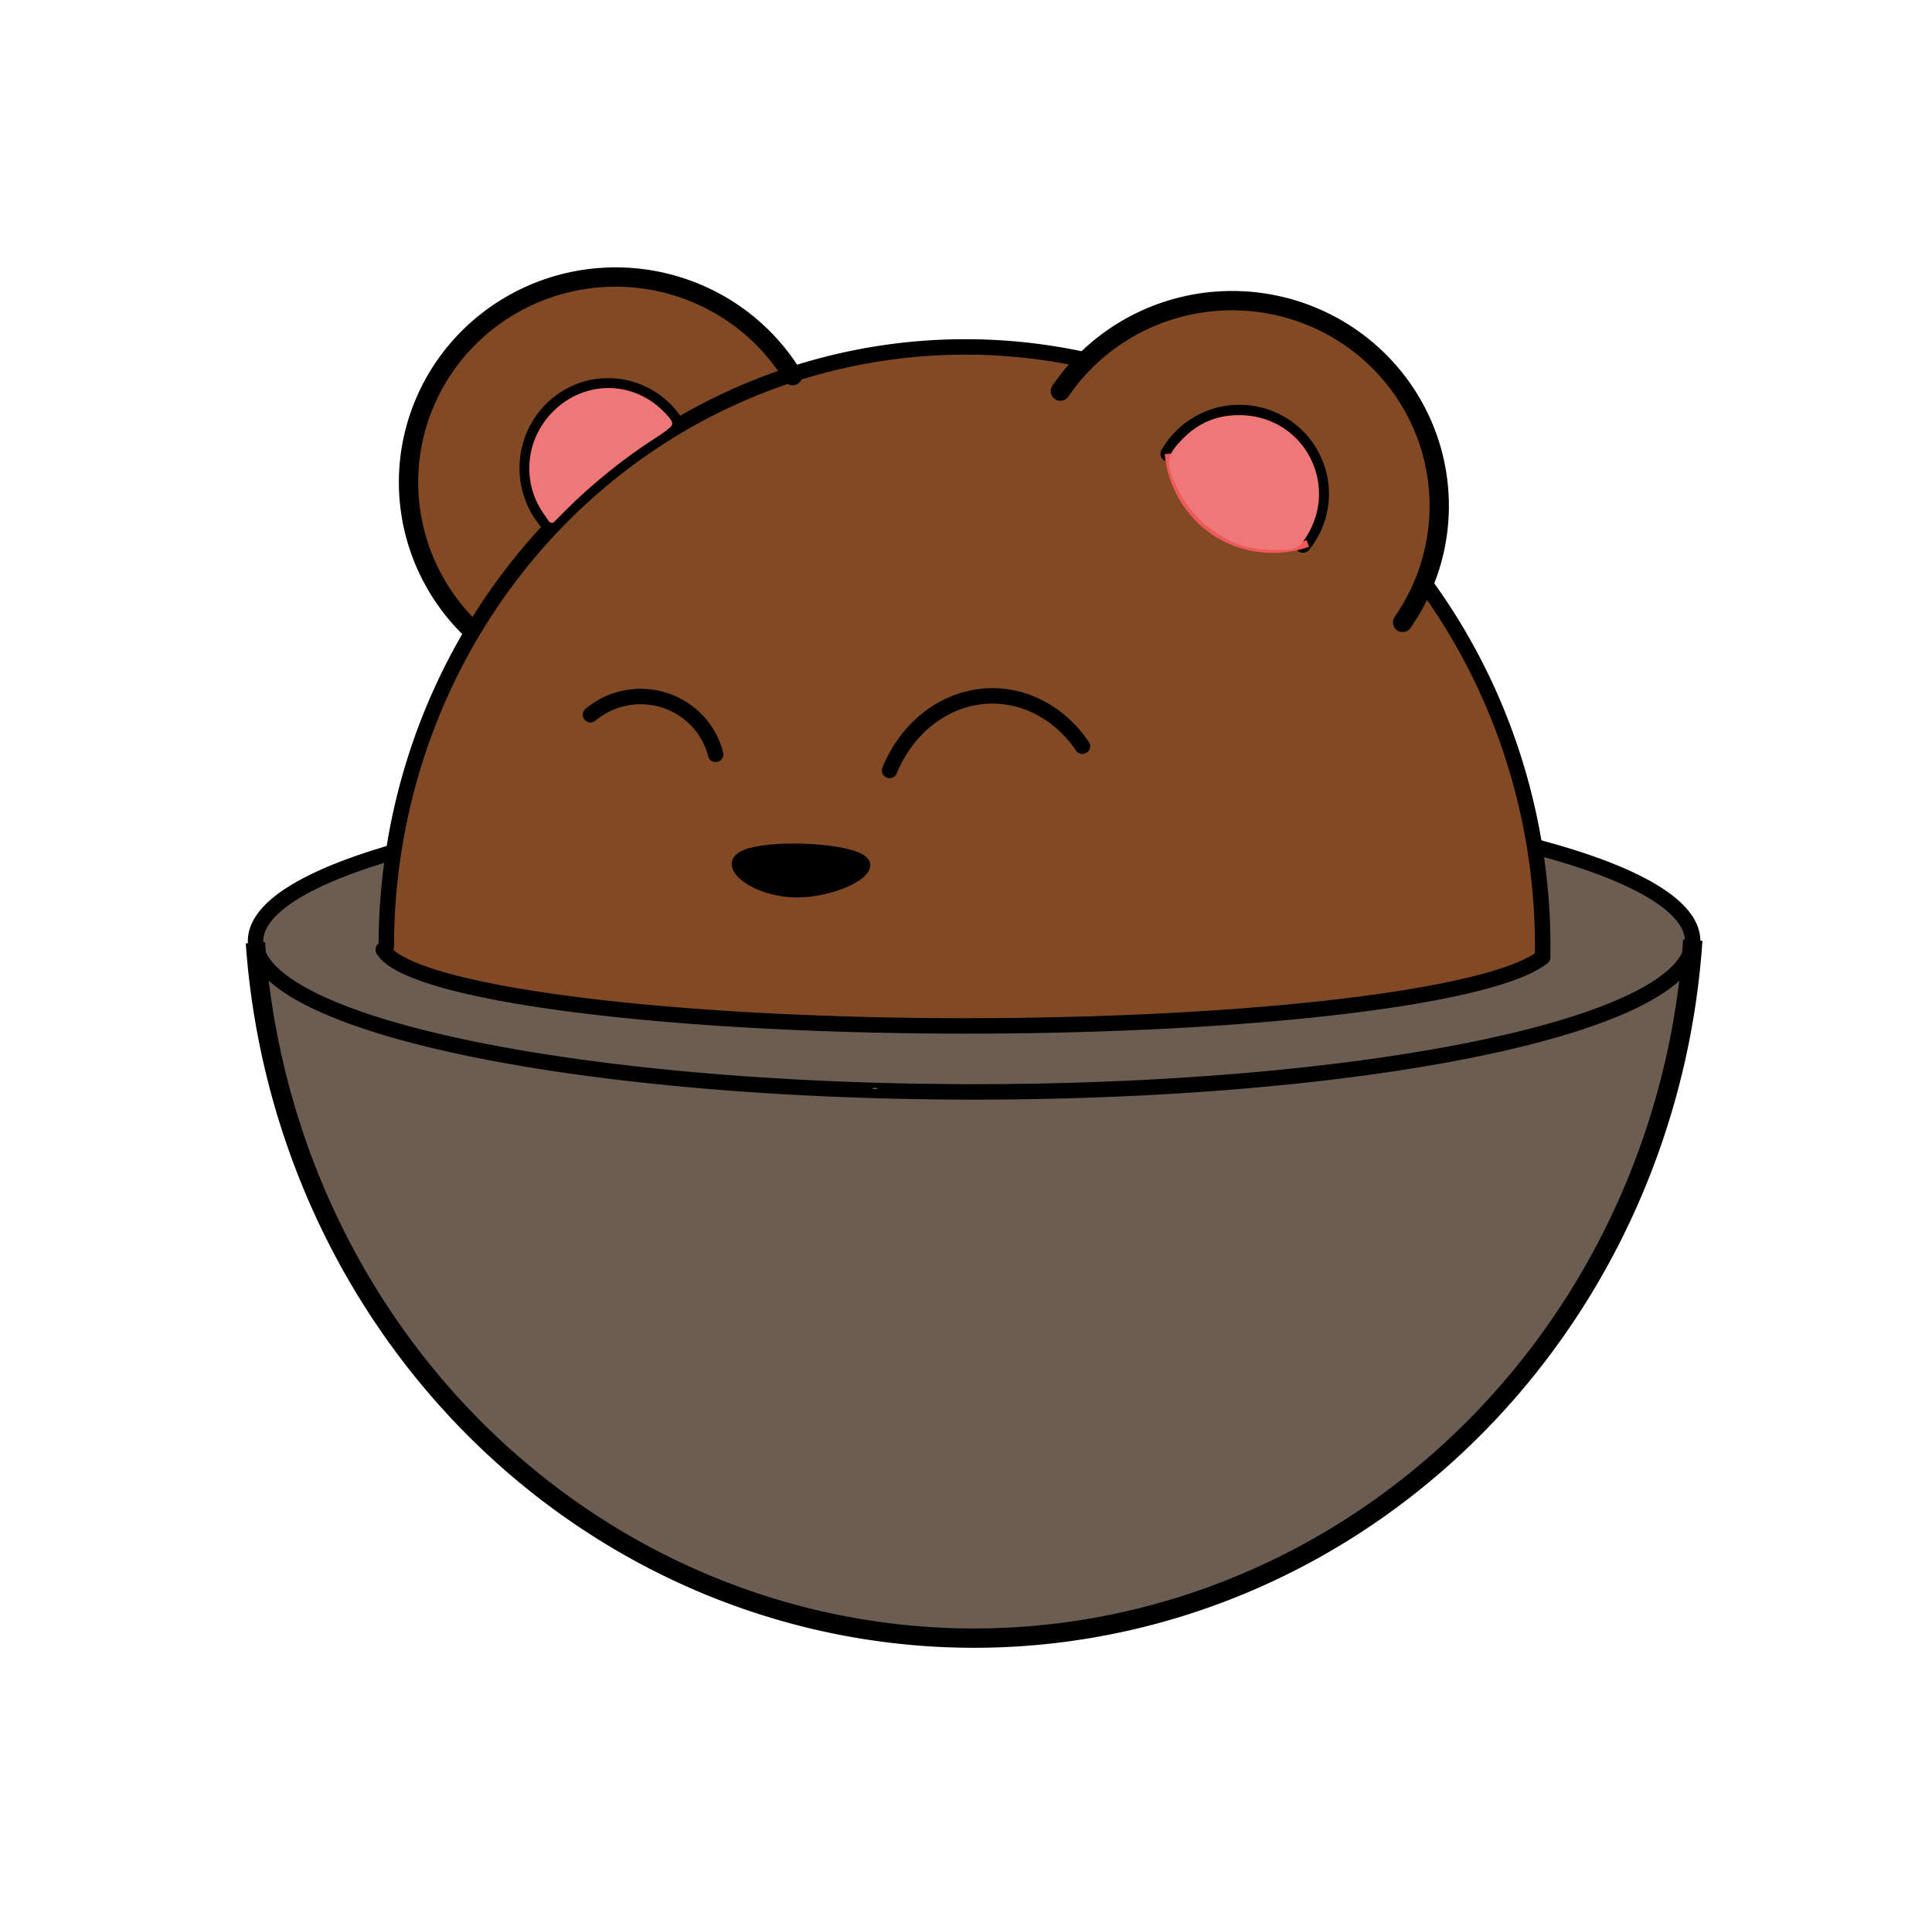 <?xml version="1.0" encoding="UTF-8" standalone="no"?>
<!-- Created with Inkscape (http://www.inkscape.org/) -->

<svg
   width="100mm"
   height="99mm"
   viewBox="0 0 100 99"
   version="1.1"
   id="svg5"
   inkscape:version="1.1.2 (0a00cf5339, 2022-02-04, custom)"
   sodipodi:docname="banner.svg"
   xmlns:inkscape="http://www.inkscape.org/namespaces/inkscape"
   xmlns:sodipodi="http://sodipodi.sourceforge.net/DTD/sodipodi-0.dtd"
   xmlns="http://www.w3.org/2000/svg"
   xmlns:svg="http://www.w3.org/2000/svg">
  <sodipodi:namedview
     id="namedview7"
     pagecolor="#ffffff"
     bordercolor="#666666"
     borderopacity="1.0"
     inkscape:pageshadow="2"
     inkscape:pageopacity="0.0"
     inkscape:pagecheckerboard="0"
     inkscape:document-units="mm"
     showgrid="false"
     inkscape:zoom="1.2953003"
     inkscape:cx="179.49506"
     inkscape:cy="114.64523"
     inkscape:window-width="1869"
     inkscape:window-height="1052"
     inkscape:window-x="51"
     inkscape:window-y="0"
     inkscape:window-maximized="1"
     inkscape:current-layer="layer1"
     units="mm"
     scale-x="1"
     width="100mm"
     height="110mm" />
  <defs
     id="defs2">
    <rect
       x="711.323"
       y="132.396"
       width="2990.28"
       height="820.563"
       id="rect6948" />
    <inkscape:path-effect
       effect="spiro"
       id="path-effect21681"
       is_visible="true"
       lpeversion="1" />
    <inkscape:path-effect
       effect="spiro"
       id="path-effect9851"
       is_visible="true"
       lpeversion="1" />
    <inkscape:path-effect
       effect="bspline"
       id="path-effect6934"
       is_visible="true"
       lpeversion="1"
       weight="33.333"
       steps="2"
       helper_size="0"
       apply_no_weight="true"
       apply_with_weight="true"
       only_selected="false" />
    <linearGradient
       id="linearGradient1344"
       inkscape:swatch="solid">
      <stop
         style="stop-color:#000000;stop-opacity:1;"
         offset="0"
         id="stop1342" />
    </linearGradient>
    <inkscape:path-effect
       effect="spiro"
       id="path-effect9851-2"
       is_visible="true"
       lpeversion="1" />
  </defs>
  <g
     inkscape:groupmode="layer"
     id="layer2"
     inkscape:label="Layer 2">
    <path
       style="opacity:1;fill:#824925;fill-opacity:1;stroke:#824925;stroke-width:0.367;stroke-linecap:round;stroke-linejoin:round;stroke-miterlimit:4;stroke-dasharray:none;stroke-opacity:1"
       d="M 44.59,52.737 C 32.946,52.447 22.902,51.075 20.618,49.464 l -0.308,-0.217 0.017,-1.39 c 0.025,-2.056 0.286,-3.994 0.862,-6.392 2.174,-9.052 8.414,-16.73 16.695,-20.545 5.198,-2.395 10.874,-3.196 16.514,-2.332 0.531,0.081 1.02,0.167 1.087,0.19 0.081,0.028 -0.051,0.27 -0.394,0.726 -0.283,0.376 -0.501,0.728 -0.483,0.782 0.018,0.054 0.105,0.145 0.195,0.201 0.135,0.084 0.205,0.045 0.408,-0.232 1.994,-2.729 5.225,-4.397 8.515,-4.395 4.768,0.003 8.802,3.06 10.149,7.692 0.233,0.802 0.25,0.979 0.25,2.628 0,1.657 -0.017,1.821 -0.252,2.618 -0.3,1.012 -0.734,2.012 -1.202,2.772 -0.379,0.615 -0.398,0.869 -0.065,0.869 0.176,0 0.311,-0.162 0.704,-0.845 l 0.485,-0.845 0.477,0.702 c 1.176,1.731 2.418,4.157 3.245,6.34 1.248,3.291 1.864,6.382 2.05,10.288 l 0.062,1.305 -0.678,0.338 c -3.15,1.57 -12.39,2.732 -24.047,3.023 -4.153,0.104 -5.909,0.103 -10.314,-0.008 z m -1.555,-6.446 c 1.289,-0.367 2.07,-0.937 2.07,-1.509 0,-0.614 -0.628,-0.918 -2.318,-1.122 -1.138,-0.137 -3.323,-0.066 -4.017,0.131 -0.877,0.249 -1.208,0.877 -0.78,1.48 0.343,0.484 1.328,0.991 2.331,1.201 0.436,0.091 2.163,-0.024 2.714,-0.181 z m 3.446,-6.711 c 1.265,-2.466 3.679,-3.709 6.067,-3.124 0.968,0.237 1.802,0.753 2.654,1.642 0.767,0.8 0.969,0.919 1.074,0.635 0.078,-0.212 -0.144,-0.545 -0.819,-1.229 -2.477,-2.508 -6.346,-2.308 -8.578,0.443 -0.546,0.674 -1.171,1.841 -1.095,2.047 0.117,0.316 0.413,0.14 0.697,-0.413 z m -9.197,-0.58 c 0,-0.464 -0.515,-1.383 -1.101,-1.963 -1.487,-1.473 -3.688,-1.682 -5.454,-0.518 -0.274,0.181 -0.437,0.357 -0.437,0.472 0,0.264 0.259,0.33 0.541,0.139 0.133,-0.09 0.457,-0.271 0.72,-0.402 2.074,-1.032 4.526,0.085 5.215,2.376 0.03,0.101 0.142,0.167 0.283,0.167 0.195,0 0.233,-0.044 0.233,-0.271 z M 67.295,28.453 c 0.306,0.013 0.365,-0.027 0.619,-0.426 1.63,-2.555 0.419,-5.868 -2.469,-6.758 -0.709,-0.218 -1.954,-0.202 -2.694,0.036 -0.325,0.104 -0.838,0.355 -1.14,0.558 -0.889,0.597 -1.64,1.63 -1.33,1.829 0.061,0.039 0.151,0.255 0.2,0.48 0.157,0.726 0.725,1.788 1.312,2.454 1.2,1.361 2.768,2.017 4.474,1.871 0.38,-0.032 0.842,-0.052 1.028,-0.044 z"
       id="path26233" />
    <path
       style="opacity:1;fill:#824925;fill-opacity:1;stroke:#824925;stroke-width:0.354;stroke-linecap:round;stroke-linejoin:round;stroke-miterlimit:4;stroke-dasharray:none;stroke-opacity:1"
       d="m 23.944,31.656 c -0.974,-1.107 -1.723,-2.518 -2.171,-4.091 -0.351,-1.232 -0.415,-3.328 -0.14,-4.616 0.912,-4.284 4.328,-7.516 8.659,-8.194 3.063,-0.48 6.235,0.469 8.581,2.566 0.582,0.521 1.632,1.737 1.632,1.891 0,0.036 -0.114,0.096 -0.253,0.132 -0.623,0.162 -2.125,0.802 -3.543,1.51 l -1.542,0.77 -0.32,-0.388 c -0.947,-1.149 -2.756,-1.774 -4.232,-1.462 -2.108,0.446 -3.544,2.219 -3.565,4.401 -0.01,1.007 0.195,1.733 0.713,2.536 l 0.376,0.582 -0.628,0.709 c -0.761,0.86 -1.884,2.341 -2.58,3.405 l -0.514,0.785 z"
       id="path26309" />
    <path
       style="opacity:1;fill:#6c5d53;fill-opacity:1;stroke:#6c5d53;stroke-width:0.354;stroke-linecap:round;stroke-linejoin:round;stroke-miterlimit:4;stroke-dasharray:none;stroke-opacity:1"
       d="M 46.946,84.471 C 39.244,83.509 33.009,80.861 27.164,76.071 26.142,75.233 23.446,72.507 22.302,71.156 c -1.731,-2.045 -3.669,-5.049 -4.942,-7.66 -1.727,-3.542 -2.951,-7.39 -3.583,-11.265 -0.239,-1.463 -0.28,-1.971 -0.161,-1.971 0.038,0 0.376,0.239 0.75,0.532 3.498,2.733 13.555,4.861 26.414,5.589 4.87,0.276 14.063,0.274 19.12,-0.004 13.07,-0.717 22.921,-2.797 26.646,-5.625 0.35,-0.266 0.668,-0.463 0.707,-0.438 0.078,0.049 0.063,0.192 -0.206,1.953 -0.656,4.314 -2.416,9.324 -4.685,13.335 -4.459,7.883 -11.582,13.915 -19.967,16.907 -2.411,0.86 -5.368,1.564 -7.86,1.87 -1.09,0.134 -6.708,0.201 -7.59,0.091 z"
       id="path32191" />
    <path
       style="opacity:1;fill:#6c5d53;fill-opacity:1;stroke:#6c5d53;stroke-width:0.367;stroke-linecap:round;stroke-linejoin:round;stroke-miterlimit:4;stroke-dasharray:none;stroke-opacity:1"
       d="M 42.667,56.081 C 27.59,55.293 16.949,53.013 14.095,49.958 13.592,49.42 13.41,48.88 13.55,48.342 c 0.173,-0.667 1.097,-1.538 2.345,-2.208 1.283,-0.689 3.931,-1.712 4.067,-1.57 0.048,0.049 -0.091,2.141 -0.253,3.822 -0.05,0.518 -0.049,0.914 0.006,1.015 0.118,0.23 0.872,0.718 1.547,1.003 2.691,1.136 7.989,1.955 16.718,2.584 4.283,0.309 18.491,0.338 23.182,0.047 9.961,-0.617 16.757,-1.772 18.649,-3.172 l 0.286,-0.211 -0.059,-1.69 c -0.032,-0.93 -0.105,-2.129 -0.161,-2.665 -0.056,-0.536 -0.076,-1.002 -0.045,-1.035 0.032,-0.033 0.522,0.081 1.09,0.254 3.094,0.939 5.415,2.178 6.103,3.258 0.795,1.248 0.042,2.386 -2.402,3.632 -4.78,2.437 -14.387,4.108 -26.912,4.682 -2.407,0.11 -12.886,0.104 -15.043,-0.009 z"
       id="path32423" />
  </g>
  <g
     inkscape:label="Layer 1"
     inkscape:groupmode="layer"
     id="layer1">
    <path
       style="opacity:1;fill:none;fill-opacity:1;stroke:#000000;stroke-width:1;stroke-miterlimit:4;stroke-dasharray:none;stroke-opacity:1"
       id="path1318"
       sodipodi:type="arc"
       sodipodi:cx="50.414513"
       sodipodi:cy="45.945038"
       sodipodi:rx="37.295036"
       sodipodi:ry="38.830482"
       sodipodi:start="0.06981317"
       sodipodi:end="3.0682888"
       sodipodi:arc-type="arc"
       d="M 87.619,48.654 A 37.295,38.83 0 0 1 50.48,84.775 37.295,38.83 0 0 1 13.22,48.789"
       sodipodi:open="true" />
    <path
       style="opacity:1;fill:none;stroke:#000000;stroke-width:0.8;stroke-miterlimit:4;stroke-dasharray:none;stroke-opacity:1"
       id="path4270"
       sodipodi:type="arc"
       sodipodi:cx="50.419327"
       sodipodi:cy="48.697998"
       sodipodi:rx="37.192421"
       sodipodi:ry="7.8086805"
       sodipodi:start="5.6147242"
       sodipodi:end="3.7716565"
       sodipodi:arc-type="arc"
       d="M 79.607,43.858 A 37.192,7.809 0 0 1 76.021,54.362 37.192,7.809 0 0 1 25.872,54.564 37.192,7.809 0 0 1 20.368,44.097"
       sodipodi:open="true" />
    <path
       style="opacity:1;fill:none;stroke:#000000;stroke-width:0.8;stroke-linecap:round;stroke-miterlimit:4;stroke-dasharray:none;stroke-opacity:1"
       id="path4457"
       sodipodi:type="arc"
       sodipodi:cx="50.017097"
       sodipodi:cy="48.784821"
       sodipodi:rx="30.288292"
       sodipodi:ry="4.3078427"
       sodipodi:start="0.17453293"
       sodipodi:end="3.0578168"
       sodipodi:arc-type="arc"
       d="m 79.845,49.533 a 30.288,4.308 0 0 1 -31.202,3.555 30.288,4.308 0 0 1 -28.808,-3.943"
       sodipodi:open="true" />
    <path
       style="opacity:1;fill:none;stroke:#000000;stroke-width:0.8;stroke-linecap:round;stroke-miterlimit:4;stroke-dasharray:none;stroke-opacity:1"
       id="path4561"
       sodipodi:type="arc"
       sodipodi:cx="49.967251"
       sodipodi:cy="48.991314"
       sodipodi:rx="29.972532"
       sodipodi:ry="31.037703"
       sodipodi:start="3.1415927"
       sodipodi:end="4.9218285"
       sodipodi:arc-type="arc"
       d="M 19.995,48.991 A 29.973,31.038 0 0 1 31.105,24.87 29.973,31.038 0 0 1 56.199,18.632"
       sodipodi:open="true" />
    <path
       style="opacity:1;fill:none;stroke:#000000;stroke-width:0.8;stroke-linecap:round;stroke-miterlimit:4;stroke-dasharray:none;stroke-opacity:1"
       id="path4561-6"
       sodipodi:type="arc"
       sodipodi:cx="49.967251"
       sodipodi:cy="48.991108"
       sodipodi:rx="29.882442"
       sodipodi:ry="31.037703"
       sodipodi:start="5.6286868"
       sodipodi:end="0.017453293"
       sodipodi:arc-type="arc"
       sodipodi:open="true"
       d="m 73.675,30.097 a 29.882,31.038 0 0 1 6.171,19.436" />
    <path
       style="fill:#000000;fill-opacity:1;stroke:#000000;stroke-width:0.367;stroke-linecap:butt;stroke-linejoin:miter;stroke-miterlimit:4;stroke-dasharray:none;stroke-opacity:1"
       d="m 38.46,44.205 c 1.215,-0.599 5.364,-0.431 6.224,0.252 0.86,0.683 -1.569,1.881 -3.644,1.798 -2.075,-0.084 -3.795,-1.45 -2.58,-2.049 z"
       id="path6932"
       inkscape:path-effect="#path-effect6934"
       inkscape:original-d="m 35.525542,43.438294 c 4.149582,0.167957 8.299027,0.335782 12.448361,0.503516 -2.429305,1.198478 -4.858626,2.396775 -7.288113,3.594971 -1.719996,-1.366098 -3.440044,-2.732206 -5.160248,-4.098487 z" />
    <path
       style="opacity:1;fill:none;fill-opacity:1;stroke:#000000;stroke-width:1;stroke-linecap:round;stroke-miterlimit:4;stroke-dasharray:none;stroke-opacity:1"
       id="path6993"
       sodipodi:type="arc"
       sodipodi:cx="31.866571"
       sodipodi:cy="24.957026"
       sodipodi:rx="10.720515"
       sodipodi:ry="10.619435"
       sodipodi:start="2.3639263"
       sodipodi:end="5.7368973"
       sodipodi:arc-type="arc"
       d="M 24.228,32.408 A 10.721,10.619 0 0 1 21.784,21.349 a 10.721,10.619 0 0 1 9.014,-6.959 10.721,10.619 0 0 1 10.229,5.05"
       sodipodi:open="true" />
    <path
       style="opacity:1;fill:none;fill-opacity:1;stroke:#000000;stroke-width:1;stroke-linecap:round;stroke-linejoin:round;stroke-miterlimit:4;stroke-dasharray:none;stroke-opacity:1"
       id="path6993-5"
       sodipodi:type="arc"
       sodipodi:cx="63.774063"
       sodipodi:cy="26.178221"
       sodipodi:rx="10.720515"
       sodipodi:ry="10.619435"
       sodipodi:start="3.7350046"
       sodipodi:end="0.60388392"
       sodipodi:arc-type="arc"
       d="m 54.886,20.24 a 10.721,10.619 0 0 1 9.673,-4.653 10.721,10.619 0 0 1 8.883,6.002 10.721,10.619 0 0 1 -0.844,10.619"
       sodipodi:open="true" />
    <path
       style="opacity:1;fill:none;fill-opacity:1;stroke:#000000;stroke-width:0.8;stroke-linecap:round;stroke-miterlimit:4;stroke-dasharray:none;stroke-opacity:1"
       id="path6993-5-5"
       sodipodi:type="arc"
       sodipodi:cx="64.153427"
       sodipodi:cy="25.558506"
       sodipodi:rx="4.2344265"
       sodipodi:ry="4.2100644"
       sodipodi:start="3.6565117"
       sodipodi:end="0.67993515"
       sodipodi:arc-type="arc"
       sodipodi:open="true"
       d="m 60.468,23.485 a 4.234,4.21 0 0 1 3.881,-2.132 4.234,4.21 0 0 1 3.666,2.48 4.234,4.21 0 0 1 -0.57,4.372" />
    <path
       style="opacity:1;fill:none;fill-opacity:1;stroke:#000000;stroke-width:0.8;stroke-linecap:round;stroke-miterlimit:4;stroke-dasharray:none;stroke-opacity:1"
       id="path6993-3"
       sodipodi:type="arc"
       sodipodi:cx="31.478704"
       sodipodi:cy="24.226238"
       sodipodi:rx="4.1893992"
       sodipodi:ry="4.2568555"
       sodipodi:start="2.3639263"
       sodipodi:end="5.7368973"
       sodipodi:arc-type="arc"
       sodipodi:open="true"
       d="m 28.494,27.213 a 4.189,4.257 0 0 1 -0.955,-4.433 4.189,4.257 0 0 1 3.523,-2.789 4.189,4.257 0 0 1 3.997,2.024" />
    <path
       style="opacity:1;fill:none;fill-opacity:1;stroke:#000000;stroke-width:0.8;stroke-linecap:round;stroke-miterlimit:4;stroke-dasharray:none;stroke-opacity:1"
       id="path10696"
       sodipodi:type="arc"
       sodipodi:cx="33.158859"
       sodipodi:cy="39.992062"
       sodipodi:rx="4.0010204"
       sodipodi:ry="3.9457524"
       sodipodi:start="4.007276"
       sodipodi:end="6.0388392"
       sodipodi:arc-type="arc"
       d="m 30.566,36.987 a 4.001,3.946 0 0 1 3.816,-0.752 4.001,3.946 0 0 1 2.659,2.802"
       sodipodi:open="true" />
    <path
       style="opacity:1;fill:none;fill-opacity:1;stroke:#000000;stroke-width:0.8;stroke-linecap:round;stroke-miterlimit:4;stroke-dasharray:none;stroke-opacity:1"
       id="path10696-1"
       sodipodi:type="arc"
       sodipodi:cx="-51.370071"
       sodipodi:cy="42.693729"
       sodipodi:rx="5.8756614"
       sodipodi:ry="6.6792312"
       sodipodi:start="3.7978365"
       sodipodi:end="5.846853"
       sodipodi:arc-type="arc"
       sodipodi:open="true"
       d="m -56.025,38.618 a 5.876,6.679 0 0 1 5.3,-2.564 5.876,6.679 0 0 1 4.68,3.816"
       transform="scale(-1,1)" />
    <path
       style="fill:none;stroke:#ee5a5a;stroke-width:0.367;stroke-linecap:butt;stroke-linejoin:miter;stroke-miterlimit:4;stroke-dasharray:none;stroke-opacity:1"
       d="m 60.468,23.485 c 0.14,1.601 1.034,3.121 2.365,4.022 1.332,0.901 3.074,1.165 4.613,0.699 0.084,-0.025 0.167,-0.053 0.249,-0.082"
       id="path21679"
       inkscape:path-effect="#path-effect21681"
       inkscape:original-d="m 60.468019,23.485204 c 6.978011,4.720235 4.652139,3.147022 6.978111,4.720356 2.325862,1.573334 0.166194,-0.05453 0.249204,-0.08211" />
    <path
       style="opacity:1;fill:none;fill-opacity:1;stroke:#ee5a5a;stroke-width:2.918;stroke-linecap:round;stroke-linejoin:round;stroke-miterlimit:4;stroke-dasharray:none;stroke-opacity:1"
       d=""
       id="path25471"
       transform="scale(0.265)" />
    <path
       style="opacity:1;fill:none;fill-opacity:1;stroke:#ee7777;stroke-width:0.367;stroke-linecap:round;stroke-linejoin:round;stroke-miterlimit:4;stroke-dasharray:none;stroke-opacity:1"
       d="m 64.473,28.103 c -1.373,-0.41 -2.653,-1.479 -3.279,-2.736 -0.663,-1.333 -0.67,-1.617 -0.055,-2.309 0.846,-0.953 1.802,-1.395 3.012,-1.392 3.132,0.009 4.98,3.367 3.311,6.015 -0.222,0.352 -0.382,0.503 -0.579,0.544 -0.53,0.11 -1.859,0.042 -2.411,-0.122 z"
       id="path25510" />
    <path
       style="opacity:1;fill:#ee7777;fill-opacity:1;stroke:#ee7777;stroke-width:0.367;stroke-linecap:round;stroke-linejoin:round;stroke-miterlimit:4;stroke-dasharray:none;stroke-opacity:1"
       d="m 65.172,27.996 c -1.546,-0.18 -3.141,-1.402 -3.869,-2.965 -0.522,-1.121 -0.507,-1.24 0.251,-2.011 0.84,-0.854 1.393,-1.084 2.596,-1.08 1.007,0.003 1.551,0.18 2.293,0.745 0.564,0.43 1.145,1.312 1.297,1.969 0.249,1.077 -0.063,2.536 -0.669,3.127 -0.258,0.252 -0.924,0.327 -1.899,0.214 z"
       id="path26081" />
    <path
       style="opacity:1;fill:#ee7979;fill-opacity:1;stroke:#ee7777;stroke-width:0.367;stroke-linecap:round;stroke-linejoin:round;stroke-miterlimit:4;stroke-dasharray:none;stroke-opacity:1"
       d="m 28.28,26.468 c -1.044,-1.497 -0.91,-3.511 0.323,-4.881 1.511,-1.678 3.961,-1.772 5.566,-0.212 0.246,0.239 0.445,0.482 0.443,0.541 -0.005,0.058 -0.378,0.343 -0.835,0.632 -1.504,0.951 -3.319,2.413 -4.604,3.708 l -0.612,0.617 z"
       id="path26157" />
    <path
       style="opacity:1;fill:#6c5d53;fill-opacity:1;stroke:#ffffff;stroke-width:8.253;stroke-linecap:round;stroke-linejoin:round;stroke-miterlimit:4;stroke-dasharray:none;stroke-opacity:1"
       d=""
       id="path31406"
       transform="scale(0.265)" />
    <path
       style="opacity:1;fill:#6c5d53;fill-opacity:1;stroke:none;stroke-width:0.367;stroke-linecap:round;stroke-linejoin:round;stroke-miterlimit:4;stroke-dasharray:none;stroke-opacity:1"
       d="m 45.174,56.314 c 0.063,-0.027 0.167,-0.027 0.23,0 0.063,0.027 0.012,0.048 -0.115,0.048 -0.127,0 -0.178,-0.022 -0.115,-0.048 z"
       id="path32347" />
  </g>
</svg>
